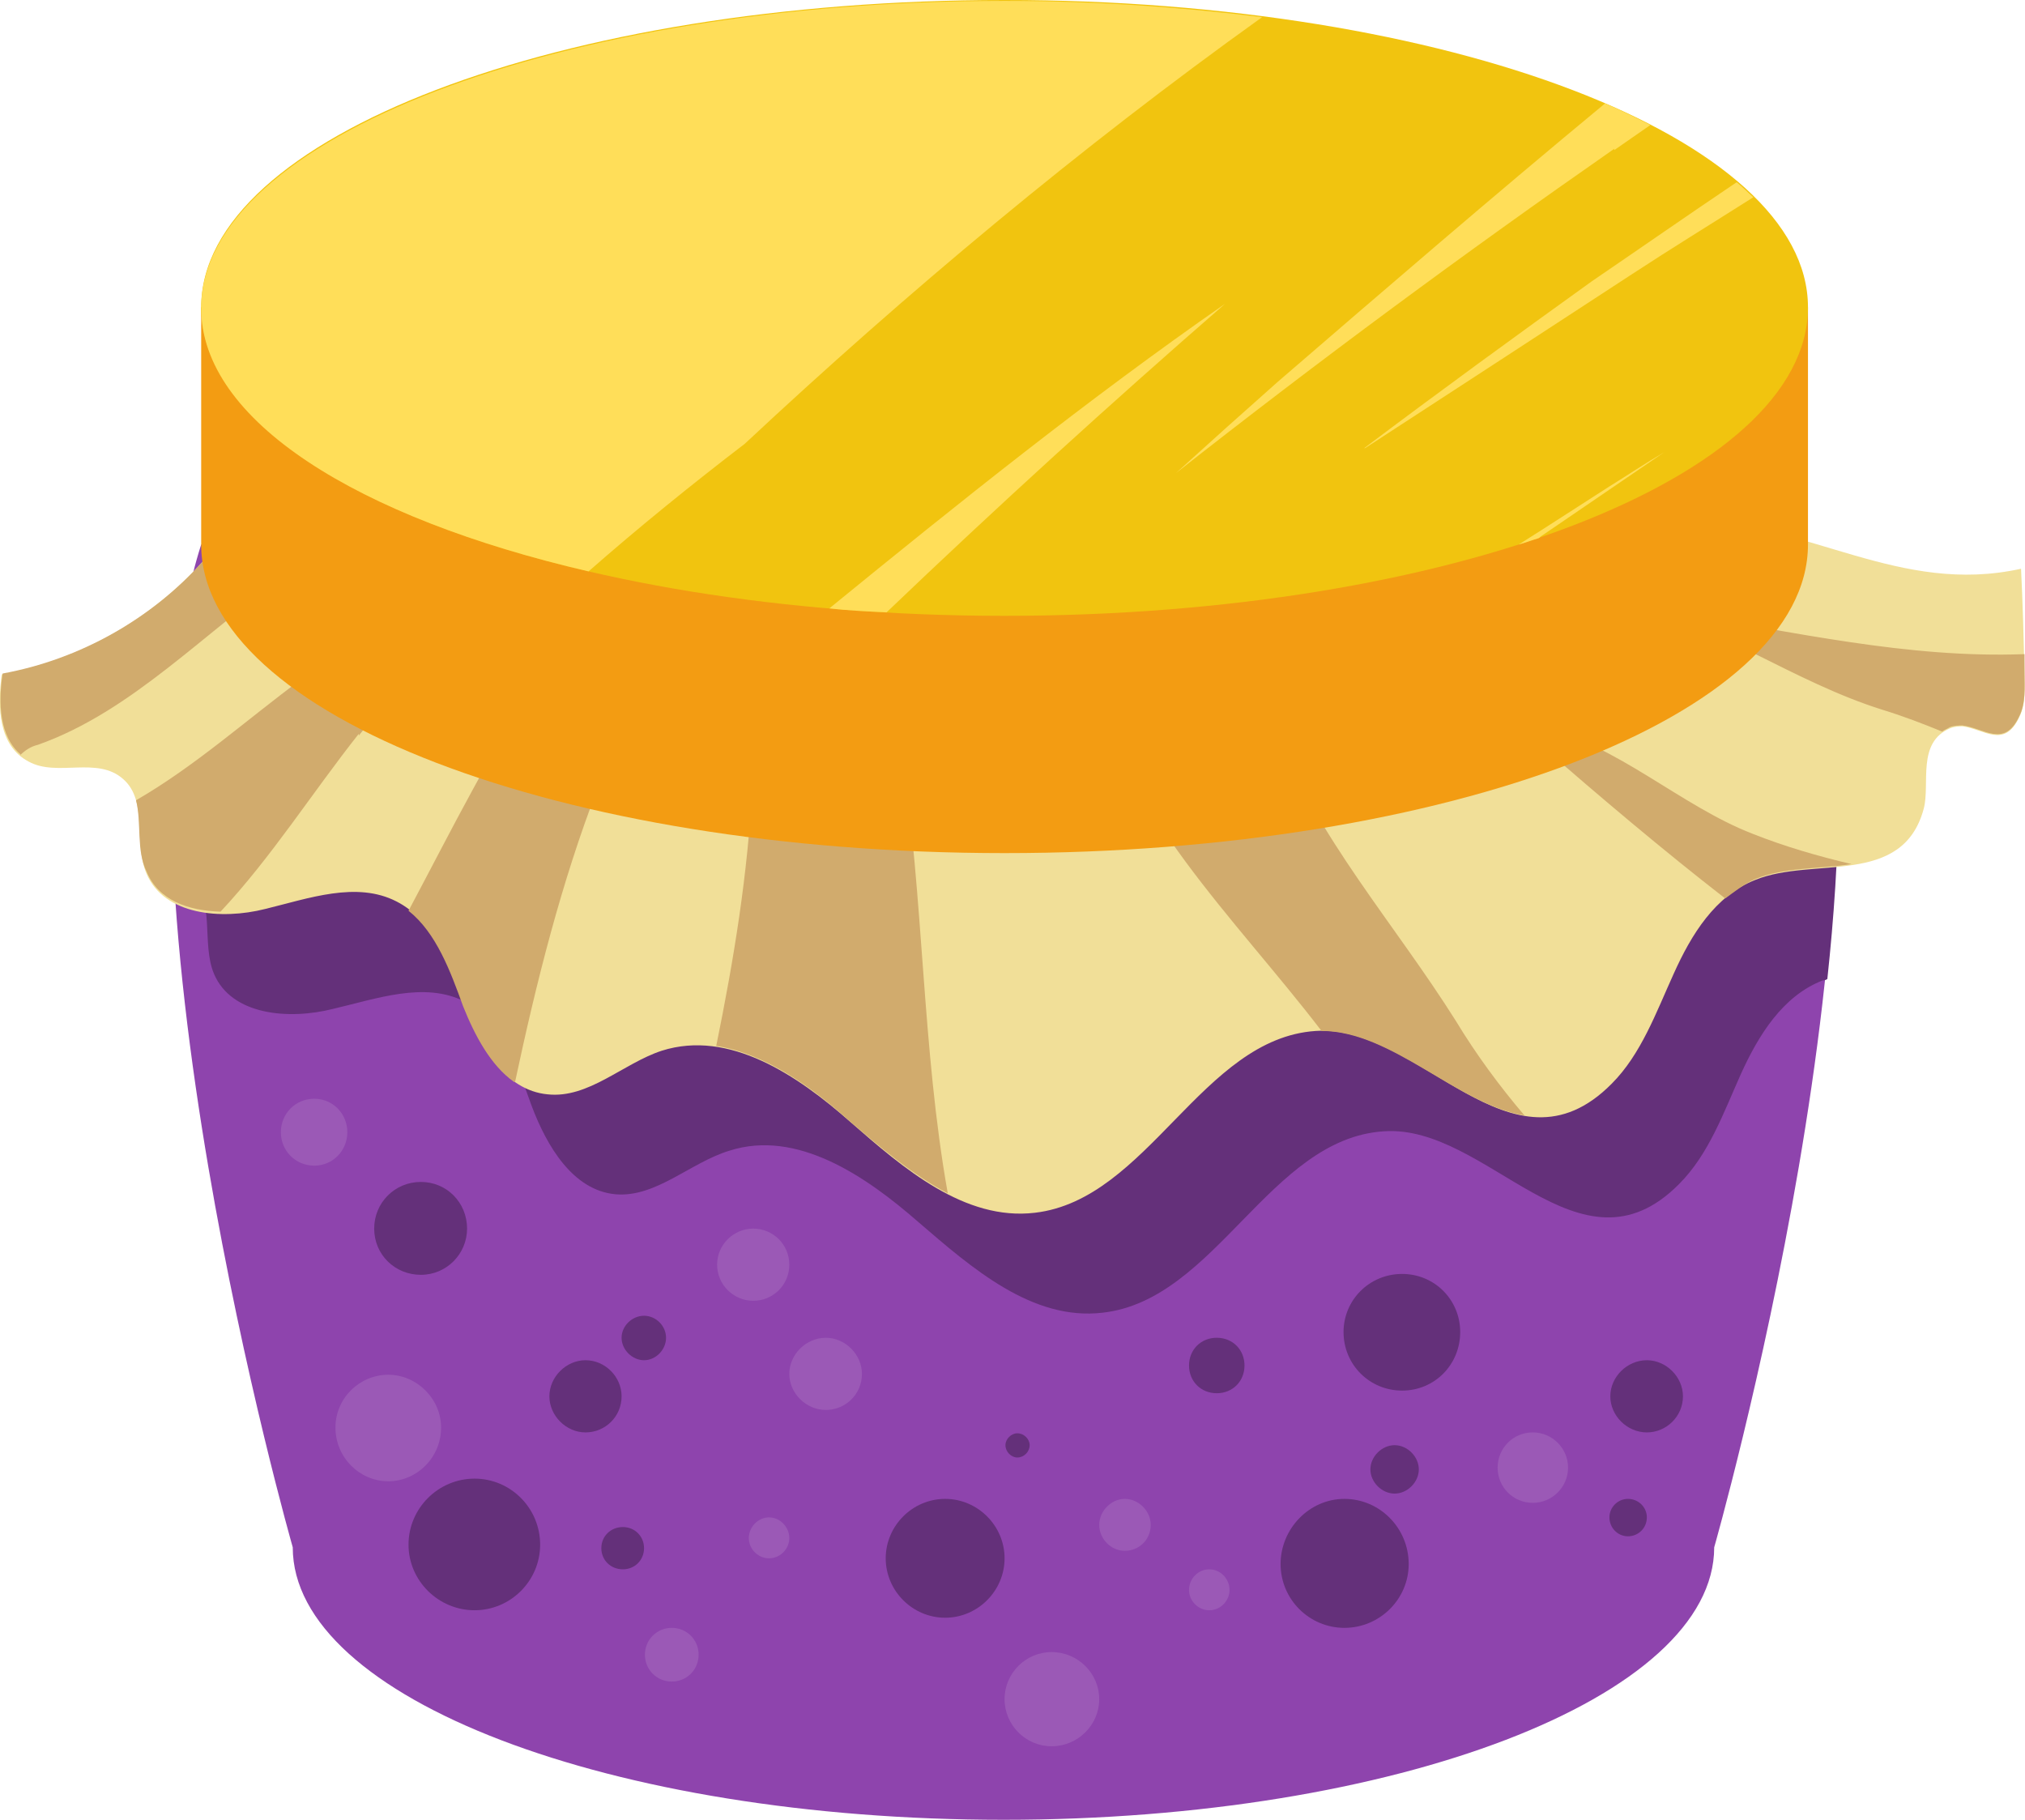 <svg width="46" height="41.342" viewBox="0 0 46 41.342" fill="none" xmlns="http://www.w3.org/2000/svg" xmlns:xlink="http://www.w3.org/1999/xlink">
	<desc>
			Created with Pixso.
	</desc>
	<defs/>
	<path id="Vector" d="M41.07 12.37L4.57 12.37C2.23 19.7 6.65 35.15 6.65 35.15C6.65 38.58 13.89 41.34 22.8 41.34C31.7 41.34 38.94 38.56 38.94 35.15C38.94 35.15 43.36 19.7 41.05 12.37L41.07 12.37Z" fill="#8E44AD" fill-opacity="1" fill-rule="nonzero"/>
	<path id="Vector" d="M31.79 13.99C26.46 13.97 21.16 14.08 15.85 14.31C14.42 14.37 13.01 14.44 11.58 14.52C10.15 14.65 8.61 14.5 7.16 14.5C7.03 14.5 6.88 14.5 6.76 14.54C6.5 14.62 6.34 14.84 6.17 15.02C5.54 15.74 4.78 16.31 3.94 16.75C3.89 17.72 3.94 18.75 3.98 19.78C4.1 19.82 4.23 19.89 4.34 19.97C4.9 20.48 4.57 21.42 4.86 22.12C5.26 23.07 6.57 23.17 7.56 22.92C8.55 22.69 9.64 22.29 10.55 22.75C11.41 23.19 11.75 24.22 12.08 25.13C12.42 26.03 13.01 27.04 13.98 27.13C14.9 27.21 15.68 26.41 16.57 26.14C18.1 25.65 19.66 26.71 20.86 27.76C22.08 28.81 23.45 30.01 25.05 29.82C27.62 29.53 28.84 25.87 31.43 25.7C33.79 25.53 35.87 29.19 38.14 26.9C38.82 26.22 39.15 25.28 39.55 24.39C39.95 23.51 40.5 22.62 41.41 22.27C41.43 22.27 41.47 22.27 41.51 22.24C41.81 19.45 41.89 16.62 41.51 14.29C41.01 14.18 40.5 14.1 39.97 14.08C37.24 14.01 34.52 13.97 31.79 13.97L31.79 13.99Z" fill="#64307A" fill-opacity="1" fill-rule="nonzero"/>
	<path id="Vector" d="M44.58 16.5C45.07 16.56 45.53 17.02 45.87 16.29C46.02 15.99 45.99 15.64 45.99 15.32C45.97 14.52 45.95 13.72 45.91 12.92C43.15 13.53 41.09 11.87 38.42 11.83C35.68 11.76 32.96 11.72 30.23 11.72C24.9 11.7 19.6 11.8 14.29 12.04C12.86 12.1 11.45 12.16 10.02 12.25C8.59 12.37 7.05 12.23 5.6 12.23C5.47 12.23 5.33 12.23 5.2 12.27C4.95 12.35 4.78 12.56 4.61 12.75C3.43 14.08 1.79 15 0.04 15.32C-0.06 16.06 -0.04 16.94 0.65 17.3C1.3 17.66 2.21 17.17 2.8 17.7C3.37 18.2 3.03 19.15 3.33 19.85C3.73 20.79 5.03 20.9 6.02 20.65C7.01 20.41 8.1 20.01 9.01 20.48C9.87 20.92 10.21 21.95 10.55 22.86C10.88 23.76 11.47 24.77 12.44 24.86C13.37 24.96 14.15 24.16 15.03 23.87C16.57 23.38 18.12 24.43 19.32 25.49C20.52 26.54 21.91 27.74 23.51 27.55C26.08 27.25 27.3 23.59 29.89 23.42C32.25 23.26 34.33 26.92 36.61 24.62C37.28 23.95 37.62 23 38.02 22.12C38.42 21.23 38.96 20.35 39.87 19.99C41.19 19.45 43.22 20.16 43.7 18.37C43.85 17.8 43.53 16.86 44.31 16.54C44.42 16.5 44.52 16.5 44.6 16.5L44.58 16.5Z" fill="#F1DF98" fill-opacity="1" fill-rule="nonzero"/>
	<path id="Vector" d="M0.46 17.15C0.57 17.05 0.69 16.96 0.86 16.92C3.01 16.16 4.67 14.33 6.53 13.05C6.88 12.79 7.24 12.52 7.62 12.25C6.95 12.23 6.27 12.2 5.62 12.2C5.49 12.2 5.35 12.2 5.22 12.25C4.97 12.33 4.8 12.54 4.63 12.73C3.45 14.06 1.81 14.98 0.06 15.3C-0.04 15.97 -0.02 16.73 0.48 17.15L0.46 17.15Z" fill="#D1AB6D" fill-opacity="1" fill-rule="nonzero"/>
	<path id="Vector" d="M8.15 16.71C8.95 15.7 9.87 14.81 10.71 13.87C11.11 13.26 11.56 12.69 12.02 12.12C11.56 12.14 11.07 12.16 10.61 12.18C10.63 12.65 10.44 13.13 9.89 13.32C10.25 13.19 9.47 13.64 9.41 13.68C9.14 13.87 8.86 14.04 8.59 14.22C8 14.62 7.41 15 6.86 15.42C5.6 16.35 4.44 17.4 3.09 18.18C3.22 18.69 3.09 19.32 3.33 19.8C3.6 20.46 4.29 20.69 5.01 20.71C6.17 19.47 7.09 18.01 8.15 16.67L8.15 16.71Z" fill="#D1AB6D" fill-opacity="1" fill-rule="nonzero"/>
	<path id="Vector" d="M11.7 24.58C12.67 20.03 13.96 15.57 17.01 11.91C16.1 11.95 15.2 11.95 14.31 11.99C14.1 11.99 13.89 11.99 13.68 12.01C13.98 12.35 14.1 12.81 13.85 13.26C13.43 13.97 12.9 14.6 12.38 15.21C11.2 16.94 10.27 18.83 9.28 20.69C9.91 21.19 10.23 22.06 10.52 22.86C10.78 23.51 11.14 24.2 11.68 24.58L11.7 24.58Z" fill="#D1AB6D" fill-opacity="1" fill-rule="nonzero"/>
	<path id="Vector" d="M38.06 13.93C37.36 13.82 37.17 13.24 37.32 12.71C37.13 12.71 36.96 12.67 36.77 12.67C36.16 12.67 35.85 12.23 35.76 11.74C33.93 11.72 32.08 11.68 30.25 11.66C26.4 11.66 22.54 11.72 18.71 11.85C18.94 12.1 19.07 12.46 18.92 12.81C18.27 14.48 17.68 16.16 17.09 17.85C16.99 19.85 16.67 21.8 16.27 23.76C17.37 23.93 18.44 24.69 19.3 25.47C19.98 26.05 20.73 26.69 21.53 27.11C20.94 23.8 20.99 20.43 20.48 17.09C20.38 16.31 20.99 15.8 21.6 15.74C21.66 14.96 22.31 14.69 22.9 14.86C23.41 14.27 24.52 14.22 24.75 15.21C25.53 18.5 28.02 20.81 30.02 23.42C31.62 23.42 33.11 25.09 34.63 25.34C34.06 24.67 33.53 23.95 33.07 23.19C31.68 20.98 29.91 19.02 28.96 16.56C28.65 15.72 29.39 15.21 30.08 15.28C30.08 15.24 30.04 15.21 30.02 15.17C29.39 13.95 31.17 12.88 31.85 14.04C32.14 13.95 32.46 13.95 32.71 14.12C33.34 14.56 33.83 15.13 34.27 15.78C34.16 15.11 34.71 14.27 35.6 14.46C35.64 14.46 35.66 14.46 35.68 14.48C35.81 13.95 36.29 13.49 36.98 13.68C39.01 14.2 40.75 15.49 42.75 16.12C43.24 16.27 43.68 16.44 44.12 16.62C44.16 16.58 44.23 16.56 44.29 16.52C44.39 16.48 44.5 16.48 44.58 16.48C45.07 16.54 45.53 17 45.87 16.27C46.02 15.97 45.99 15.61 45.99 15.3C45.99 15.15 45.99 15 45.99 14.86C43.32 14.96 40.77 14.35 38.08 13.93L38.06 13.93Z" fill="#D1AB6D" fill-opacity="1" fill-rule="nonzero"/>
	<path id="Vector" d="M39.81 18.94C38.18 18.31 36.69 16.88 35.03 16.54C34.88 16.52 34.77 16.46 34.67 16.39C34.77 16.58 34.88 16.75 35.01 16.94C36.37 18.12 37.76 19.3 39.19 20.41C39.41 20.25 39.62 20.08 39.87 19.97C40.52 19.7 41.34 19.74 42.06 19.63C41.3 19.45 40.54 19.23 39.81 18.94Z" fill="#D1AB6D" fill-opacity="1" fill-rule="nonzero"/>
	<path id="Vector" d="M34.48 6.98C31.32 5.97 27.26 5.36 22.82 5.36C18.38 5.36 14.31 5.97 11.16 6.98L4.57 6.98L4.57 12.37C4.57 16.25 12.74 19.38 22.82 19.38C32.9 19.38 41.07 16.25 41.07 12.37L41.07 6.98L34.48 6.98Z" fill="#F39C12" fill-opacity="1" fill-rule="nonzero"/>
	<path id="Vector" d="M41.07 6.98C41.07 10.86 32.9 13.99 22.82 13.99C12.74 13.99 4.57 10.86 4.57 6.98C4.57 3.11 12.74 0 22.82 0C32.9 0 41.07 3.13 41.07 6.98Z" fill="#F1C40F" fill-opacity="1" fill-rule="nonzero"/>
	<path id="Vector" d="M31.01 10.18C33.07 8.84 35.11 7.51 37.07 6.23C37.97 5.64 38.9 5.07 39.83 4.48C39.7 4.37 39.59 4.25 39.45 4.14C38.35 4.88 37.26 5.64 36.16 6.39C34.42 7.64 32.69 8.9 30.99 10.18L31.01 10.18Z" fill="#FFDE59" fill-opacity="1" fill-rule="nonzero"/>
	<path id="Vector" d="M13.37 12.98C14.52 11.97 15.72 11 16.92 10.08C20.57 6.67 24.52 3.36 28.67 0.39C26.84 0.16 24.86 0.02 22.82 0.02C12.74 0.02 4.57 3.15 4.57 7C4.57 9.55 8.1 11.76 13.37 12.98Z" fill="#FFDE59" fill-opacity="1" fill-rule="nonzero"/>
	<path id="Vector" d="M36.67 3.41C36.94 3.22 37.22 3.03 37.49 2.84C37.15 2.67 36.82 2.5 36.46 2.35C33.91 4.46 31.43 6.6 29.03 8.67C28.25 9.36 27.47 10.06 26.71 10.75C29.95 8.2 33.28 5.74 36.67 3.38L36.67 3.41Z" fill="#FFDE59" fill-opacity="1" fill-rule="nonzero"/>
	<path id="Vector" d="M20.14 13.91C22.65 11.51 25.22 9.17 27.83 6.9C24.71 9.07 21.77 11.43 18.84 13.82C19.26 13.87 19.7 13.89 20.14 13.91Z" fill="#FFDE59" fill-opacity="1" fill-rule="nonzero"/>
	<path id="Vector" d="M37.81 10.27C37.38 10.52 36.98 10.79 36.56 11.05C35.87 11.49 35.2 11.93 34.5 12.37C34.65 12.33 34.8 12.27 34.94 12.23C34.96 12.23 34.98 12.2 35.01 12.18C35.93 11.55 36.86 10.92 37.78 10.29L37.81 10.27Z" fill="#FFDE59" fill-opacity="1" fill-rule="nonzero"/>
	<path id="Vector" d="M10.61 27.91C10.61 28.48 10.15 28.96 9.56 28.96C8.97 28.96 8.5 28.5 8.5 27.91C8.5 27.32 8.97 26.85 9.56 26.85C10.15 26.85 10.61 27.32 10.61 27.91Z" fill="#64307A" fill-opacity="1" fill-rule="nonzero"/>
	<path id="Vector" d="M14.12 31.72C14.12 32.18 13.75 32.54 13.3 32.54C12.86 32.54 12.48 32.16 12.48 31.72C12.48 31.28 12.86 30.9 13.3 30.9C13.75 30.9 14.12 31.28 14.12 31.72Z" fill="#64307A" fill-opacity="1" fill-rule="nonzero"/>
	<path id="Vector" d="M15.13 30.39C15.13 30.66 14.9 30.9 14.63 30.9C14.36 30.9 14.12 30.66 14.12 30.39C14.12 30.12 14.36 29.89 14.63 29.89C14.9 29.89 15.13 30.12 15.13 30.39Z" fill="#64307A" fill-opacity="1" fill-rule="nonzero"/>
	<path id="Vector" d="M12.27 35.09C12.27 35.91 11.6 36.58 10.78 36.58C9.96 36.58 9.28 35.91 9.28 35.09C9.28 34.26 9.96 33.59 10.78 33.59C11.6 33.59 12.27 34.26 12.27 35.09Z" fill="#64307A" fill-opacity="1" fill-rule="nonzero"/>
	<path id="Vector" d="M14.63 35.17C14.63 35.44 14.42 35.65 14.15 35.65C13.87 35.65 13.66 35.44 13.66 35.17C13.66 34.9 13.87 34.69 14.15 34.69C14.42 34.69 14.63 34.9 14.63 35.17Z" fill="#64307A" fill-opacity="1" fill-rule="nonzero"/>
	<path id="Vector" d="M22.82 35.4C22.82 36.14 22.21 36.75 21.47 36.75C20.73 36.75 20.12 36.14 20.12 35.4C20.12 34.66 20.73 34.05 21.47 34.05C22.21 34.05 22.82 34.66 22.82 35.4Z" fill="#64307A" fill-opacity="1" fill-rule="nonzero"/>
	<path id="Vector" d="M23.39 32.83C23.39 32.98 23.26 33.11 23.11 33.11C22.97 33.11 22.84 32.98 22.84 32.83C22.84 32.69 22.97 32.56 23.11 32.56C23.26 32.56 23.39 32.69 23.39 32.83Z" fill="#64307A" fill-opacity="1" fill-rule="nonzero"/>
	<path id="Vector" d="M32 35.53C32 36.33 31.34 36.98 30.54 36.98C29.74 36.98 29.09 36.33 29.09 35.53C29.09 34.73 29.74 34.05 30.54 34.05C31.34 34.05 32 34.71 32 35.53Z" fill="#64307A" fill-opacity="1" fill-rule="nonzero"/>
	<path id="Vector" d="M32.23 33.38C32.23 33.67 31.97 33.93 31.68 33.93C31.39 33.93 31.13 33.67 31.13 33.38C31.13 33.09 31.39 32.83 31.68 32.83C31.97 32.83 32.23 33.09 32.23 33.38Z" fill="#64307A" fill-opacity="1" fill-rule="nonzero"/>
	<path id="Vector" d="M33.17 30.26C33.17 31 32.59 31.59 31.85 31.59C31.11 31.59 30.52 31 30.52 30.26C30.52 29.53 31.11 28.94 31.85 28.94C32.59 28.94 33.17 29.53 33.17 30.26Z" fill="#64307A" fill-opacity="1" fill-rule="nonzero"/>
	<path id="Vector" d="M38.23 31.72C38.23 32.18 37.85 32.54 37.41 32.54C36.96 32.54 36.58 32.16 36.58 31.72C36.58 31.28 36.96 30.9 37.41 30.9C37.85 30.9 38.23 31.28 38.23 31.72Z" fill="#64307A" fill-opacity="1" fill-rule="nonzero"/>
	<path id="Vector" d="M37.41 34.47C37.41 34.71 37.22 34.9 36.98 34.9C36.75 34.9 36.56 34.71 36.56 34.47C36.56 34.24 36.75 34.05 36.98 34.05C37.22 34.05 37.41 34.24 37.41 34.47Z" fill="#64307A" fill-opacity="1" fill-rule="nonzero"/>
	<path id="Vector" d="M28.27 31.02C28.27 31.38 28 31.65 27.64 31.65C27.28 31.65 27.01 31.38 27.01 31.02C27.01 30.66 27.28 30.39 27.64 30.39C28 30.39 28.27 30.66 28.27 31.02Z" fill="#64307A" fill-opacity="1" fill-rule="nonzero"/>
	<path id="Vector" d="M26.14 34.64C26.14 34.98 25.87 35.23 25.55 35.23C25.24 35.23 24.97 34.96 24.97 34.64C24.97 34.33 25.24 34.05 25.55 34.05C25.87 34.05 26.14 34.33 26.14 34.64Z" fill="#9B59B6" fill-opacity="1" fill-rule="nonzero"/>
	<path id="Vector" d="M19.58 31.21C19.58 31.68 19.2 32.03 18.76 32.03C18.31 32.03 17.93 31.65 17.93 31.21C17.93 30.77 18.31 30.39 18.76 30.39C19.2 30.39 19.58 30.77 19.58 31.21Z" fill="#9B59B6" fill-opacity="1" fill-rule="nonzero"/>
	<path id="Vector" d="M17.93 34.94C17.93 35.19 17.72 35.4 17.47 35.4C17.22 35.4 17.01 35.19 17.01 34.94C17.01 34.69 17.22 34.47 17.47 34.47C17.72 34.47 17.93 34.69 17.93 34.94Z" fill="#9B59B6" fill-opacity="1" fill-rule="nonzero"/>
	<path id="Vector" d="M24.97 38.6C24.97 39.19 24.48 39.67 23.89 39.67C23.3 39.67 22.82 39.19 22.82 38.6C22.82 38.01 23.3 37.53 23.89 37.53C24.48 37.53 24.97 38.01 24.97 38.6Z" fill="#9B59B6" fill-opacity="1" fill-rule="nonzero"/>
	<path id="Vector" d="M27.93 36.12C27.93 36.37 27.72 36.58 27.47 36.58C27.22 36.58 27.01 36.37 27.01 36.12C27.01 35.86 27.22 35.65 27.47 35.65C27.72 35.65 27.93 35.86 27.93 36.12Z" fill="#9B59B6" fill-opacity="1" fill-rule="nonzero"/>
	<path id="Vector" d="M35.62 33.34C35.62 33.78 35.26 34.14 34.82 34.14C34.37 34.14 34.02 33.78 34.02 33.34C34.02 32.9 34.37 32.54 34.82 32.54C35.26 32.54 35.62 32.9 35.62 33.34Z" fill="#9B59B6" fill-opacity="1" fill-rule="nonzero"/>
	<path id="Vector" d="M17.93 28.73C17.93 29.19 17.56 29.55 17.11 29.55C16.67 29.55 16.29 29.19 16.29 28.73C16.29 28.27 16.67 27.91 17.11 27.91C17.56 27.91 17.93 28.27 17.93 28.73Z" fill="#9B59B6" fill-opacity="1" fill-rule="nonzero"/>
	<path id="Vector" d="M10.02 32.43C10.02 33.11 9.47 33.65 8.82 33.65C8.17 33.65 7.62 33.11 7.62 32.43C7.62 31.76 8.17 31.23 8.82 31.23C9.47 31.23 10.02 31.78 10.02 32.43Z" fill="#9B59B6" fill-opacity="1" fill-rule="nonzero"/>
	<path id="Vector" d="M7.89 25.72C7.89 26.14 7.56 26.48 7.14 26.48C6.71 26.48 6.38 26.14 6.38 25.72C6.38 25.3 6.71 24.96 7.14 24.96C7.56 24.96 7.89 25.3 7.89 25.72Z" fill="#9B59B6" fill-opacity="1" fill-rule="nonzero"/>
	<path id="Vector" d="M15.87 37.59C15.87 37.93 15.6 38.2 15.26 38.2C14.92 38.2 14.65 37.93 14.65 37.59C14.65 37.25 14.92 36.98 15.26 36.98C15.6 36.98 15.87 37.25 15.87 37.59Z" fill="#9B59B6" fill-opacity="1" fill-rule="nonzero"/>
</svg>
